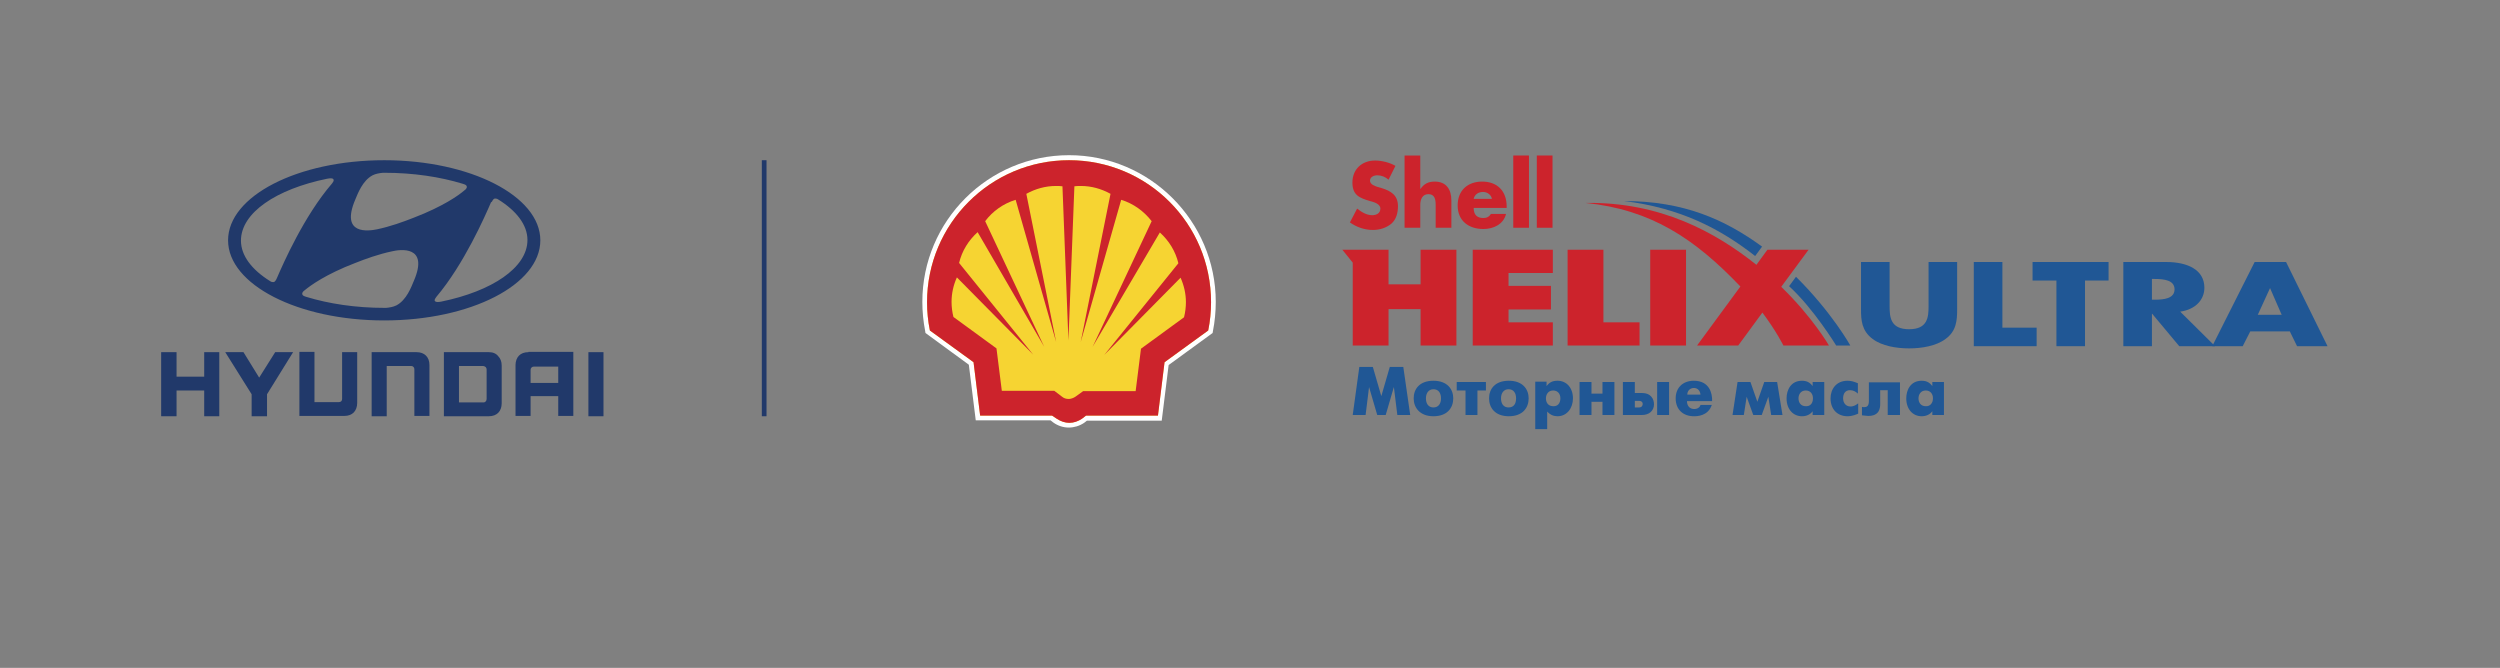 <?xml version="1.0" encoding="utf-8"?>
<!-- Generator: Adobe Illustrator 22.0.0, SVG Export Plug-In . SVG Version: 6.00 Build 0)  -->
<svg version="1.1" xmlns="http://www.w3.org/2000/svg" xmlns:xlink="http://www.w3.org/1999/xlink" x="0px" y="0px"
	 viewBox="0 0 795.8 212.6" style="enable-background:new 0 0 795.8 212.6;" xml:space="preserve">
<rect x="0" y="0" width="795.8" height="212.6" fill="#808080" stroke="none"/>
<style type="text/css">
	.st0{fill:#21396A;}
	.st1{fill:#FFFFFF;}
	.st2{fill:#F6D432;}
	.st3{fill-rule:evenodd;clip-rule:evenodd;fill:#CC232C;}
	.st4{fill:#CC232C;}
	.st5{fill:#205795;}
</style>
<g id="Artwork">
	<g>
		<g>
			<g>
				<g>
					<g>
						<path class="st0" d="M122.3,102c27.5,0,49.7-11.4,49.7-25.5c0-14.1-22.3-25.5-49.7-25.5c-27.5,0-49.7,11.4-49.7,25.5
							C72.6,90.6,94.9,102,122.3,102z M131.7,89.5c-0.8,1.9-2.3,6-5.5,7.7c-1,0.5-2.2,0.7-3.3,0.8c-0.2,0-0.4,0-0.5,0
							c-9.2,0-17.7-1.3-24.9-3.5c-0.1,0-0.2-0.1-0.3-0.1c-0.7-0.2-1-0.5-1-0.9c0-0.3,0.2-0.6,0.4-0.8c0.1-0.1,0.3-0.2,0.5-0.4
							c1.7-1.4,6.6-5,16-8.6c3.3-1.3,7.4-2.8,11.7-3.7C127.3,79.4,136.7,78,131.7,89.5z M156.8,63.8c0.2-0.3,0.4-0.6,0.8-0.6
							c0.2,0,0.6,0,1,0.3c5.8,3.6,9.3,8.1,9.3,12.9c0,8.8-11.3,16.3-27.4,19.6c-1,0.2-1.7,0.2-2-0.1c-0.2-0.2-0.2-0.4,0-0.8
							c0.1-0.2,0.2-0.3,0.4-0.6c8.8-10.4,15.5-25.7,17.4-30.1C156.6,64.3,156.7,64,156.8,63.8z M113.1,63.5c0.8-1.9,2.3-6,5.5-7.7
							c1-0.5,2.2-0.7,3.3-0.8c0.2,0,0.4,0,0.5,0c9.2,0,17.7,1.3,24.9,3.5c0.1,0,0.2,0.1,0.3,0.1c0.7,0.2,1,0.5,1,0.9
							c0,0.3-0.2,0.6-0.4,0.8c-0.1,0.1-0.3,0.2-0.5,0.4c-1.6,1.4-6.6,5-16,8.6c-3.3,1.3-7.4,2.8-11.7,3.7
							C117.5,73.5,108.2,75,113.1,63.5z M104.1,56.9c1-0.2,1.7-0.2,2,0.1c0.1,0.2,0.2,0.4,0,0.8c-0.1,0.2-0.2,0.3-0.4,0.6
							C96.8,68.7,90.1,84,88.2,88.4c-0.1,0.3-0.3,0.6-0.4,0.8c-0.2,0.3-0.4,0.6-0.8,0.6c-0.2,0-0.6,0-1-0.3
							c-5.8-3.6-9.3-8.1-9.3-12.9C76.7,67.7,88,60.2,104.1,56.9z"/>
					</g>
				</g>
			</g>
		</g>
		<g>
			<polygon class="st0" points="65,112.1 65,119.9 56.2,119.9 56.2,112.1 51.3,112.1 51.3,132.5 56.2,132.5 56.2,124.3 65,124.3 
				65,132.5 69.8,132.5 69.8,112.1 69.6,112.1 			"/>
			<polygon class="st0" points="87.6,112.1 82.5,120.2 77.5,112.1 71.7,112.1 80.1,125.5 80.1,132.5 85,132.5 85,125.5 93.3,112.1 
				92.9,112.1 			"/>
			<path class="st0" d="M108.9,112.1v14.9c0,0.6-0.4,1-1,1h-7.8v-16h-4.8v20.4h14.3c1.3,0,2.3-0.4,3-1.1c0.7-0.7,1.1-1.8,1.1-3
				v-16.2h-0.2H108.9z"/>
			<path class="st0" d="M132.6,112.1h-14.3v20.4h4.8v-16h7.8c0.6,0,1,0.5,1,1v14.9h4.8v-16.2c0-1.3-0.4-2.3-1.1-3
				C134.9,112.5,133.9,112.1,132.6,112.1z"/>
			<path class="st0" d="M155.6,112.1h-14.3v20.4h14.3c1.3,0,2.3-0.4,3-1.1c0.7-0.7,1.1-1.8,1.1-3v-12c0-1.3-0.4-2.3-1.1-3
				C157.9,112.5,156.9,112.1,155.6,112.1z M154.9,117.6v9.4c0,0.6-0.4,1.1-1,1.1h-7.8v-11.6h7.7C154.5,116.6,154.9,117,154.9,117.6z
				"/>
			<path class="st0" d="M168.2,112.1c-1.3,0-2.3,0.4-3,1.1c-0.7,0.7-1.1,1.8-1.1,3v16.2h4.8v-6.3h8.8v6.3h4.8v-20.4H168.2z
				 M177.7,116.6v5.3h-8.8v-4.2c0-0.5,0.4-1,1-1H177.7z"/>
			<rect x="187.3" y="112.1" class="st0" width="4.8" height="20.4"/>
		</g>
	</g>
	<rect x="242.5" y="51" class="st0" width="1.5" height="81.5"/>
	<g>
		<g>
			<path class="st1" d="M340.2,136.1c-1.8,0-3.5-0.6-4.9-1.6l-0.9-0.7h-23.8l-2.2-17.7l-13.8-10.1l-0.1-0.6
				c-0.6-3.1-0.9-6.2-0.9-9.3c0-25.8,21-46.7,46.7-46.7s46.7,21,46.7,46.7c0,3.1-0.3,6.3-0.9,9.3l-0.1,0.6L372,116.2l-2.2,17.7H346
				l-0.9,0.7C343.6,135.6,341.9,136.1,340.2,136.1z"/>
			<path class="st2" d="M334.9,132.3H312l-2.1-17l-13.9-10.1c-0.6-3-0.9-6-0.9-9c0-24.9,20.2-45.2,45.2-45.2s45.2,20.2,45.2,45.2
				c0,3-0.3,6.1-0.9,9l-13.9,10.1l-2.1,17h-22.9l-1.3,1c-1.2,0.8-2.6,1.3-4,1.3c-1.4,0-2.8-0.5-4-1.3L334.9,132.3z"/>
			<path class="st3" d="M334.9,132.3H312l-2.1-17l-13.9-10.1c-0.6-3-0.9-6-0.9-9c0-24.9,20.2-45.2,45.2-45.2s45.2,20.2,45.2,45.2
				c0,3-0.3,6.1-0.9,9l-13.9,10.1l-2.1,17h-22.9l-1.3,1c-1.2,0.8-2.6,1.3-4,1.3c-1.4,0-2.8-0.5-4-1.3L334.9,132.3z M335.6,124.4
				h-16.7l-1.7-13.5l-13.7-10c-0.4-1.6-0.6-3.2-0.6-4.8c0-2.7,0.6-5.4,1.7-7.8l24.3,24.6l-23.6-29.2c0.9-3.8,3-7.2,5.9-9.8
				l21.2,36.5l-18.8-40c2.4-3.2,5.8-5.6,9.7-6.8l12.9,45.3l-9.5-47.2c2.9-1.6,6.1-2.5,9.4-2.5c0.7,0,1.4,0,2.1,0.1l1.9,49.1
				l1.9-49.1c0.7-0.1,1.4-0.1,2.1-0.1c3.3,0,6.5,0.9,9.4,2.5l-9.5,47.2l12.9-45.3c3.9,1.2,7.2,3.6,9.7,6.8l-18.8,40L369.2,74
				c2.9,2.6,5,6,5.9,9.8l-23.6,29.2l24.3-24.6c1.1,2.5,1.7,5.1,1.7,7.8c0,1.6-0.2,3.2-0.6,4.8l-13.7,10l-1.7,13.5h-16.7l-2.5,1.8
				c-0.6,0.4-1.4,0.7-2.1,0.7c-0.8,0-1.5-0.2-2.1-0.7L335.6,124.4z"/>
		</g>
	</g>
</g>
<g id="Layer_2">
	<g>
		<path class="st4" d="M582.2,110c0,0-5.1-8.9-15.2-18.7l8.7-11.8h-13.1l-3.5,4.8c-13-10.4-30.7-20.1-54.4-19.7
			c20.9,2.1,34.8,11.4,49.3,26.6L540.2,110h13.1l7.7-10.5c4.5,6,6.7,10.5,6.7,10.5H582.2z"/>
		<path class="st5" d="M569.5,91.1c7.8,7.1,15,18.9,15,18.9h4.5c0,0-5.8-10.5-17.3-21.9L569.5,91.1z"/>
		<path class="st5" d="M560.9,78.5C549.1,69.9,536,64,517,64c17.9,2.2,30.6,8.8,41.7,17.5L560.9,78.5z"/>
		<g>
			<g>
				<path class="st4" d="M444.2,52.8c-1.9-1.1-4.4-1.7-6.5-1.7c-4.2,0-7.2,2.8-7.2,7c0,4,2.2,4.9,5.6,5.9c1.2,0.3,3.3,0.9,3.3,2.4
					c0,1.5-1.3,2.1-2.6,2.1c-1.8,0-3.4-1-4.8-2.1l-2.3,4.4c2.1,1.5,4.7,2.4,7.3,2.4c2.1,0,4.2-0.6,5.9-2c1.6-1.4,2.1-3.5,2.1-5.6
					c0-3.4-2.2-4.8-5.1-5.7l-1.4-0.4c-0.9-0.3-2.4-0.8-2.4-2c0-1.2,1.3-1.7,2.3-1.7c1.3,0,2.6,0.5,3.6,1.4L444.2,52.8"/>
				<path class="st4" d="M447.1,49.5v23h5v-7.3c0-1.6,0.6-3.4,2.6-3.4c2,0,2.3,1.7,2.3,3.4v7.3h5v-8.7c0-3.6-1.7-6-5.3-6
					c-2,0-3.4,0.7-4.5,2.3h-0.1V49.5H447.1"/>
				<path class="st4" d="M479.6,65.7c0-4.8-2.9-7.9-7.8-7.9c-4.6,0-7.8,2.8-7.8,7.6c0,4.9,3.5,7.5,8.2,7.5c3.2,0,6.4-1.5,7.2-4.8
					h-4.8c-0.6,0.9-1.3,1.3-2.4,1.3c-2.1,0-3.1-1.1-3.1-3.2h10.5V65.7 M469.1,63.3c0.3-1.4,1.5-2.2,3-2.2c1.3,0,2.6,0.9,2.8,2.2
					H469.1z"/>
				<rect x="481.7" y="49.5" class="st4" width="5" height="23"/>
				<rect x="489.2" y="49.5" class="st4" width="5" height="23"/>
			</g>
			<g>
				<g>
					<g>
						<g>
							<g>
								<path class="st4" d="M452.2,90.5H442v-11h-14.7l3.3,4.1V110H442V98.4h10.2V110h11.4V79.5h-11.4V90.5z M478.8,79.5h-10V110
									h10h1.4h14.1v-7.4h-14.1v-4.1h13.5V91h-13.5v-4.1h14.1v-7.4h-14.1H478.8z M510.4,79.5H499V110h7.7h3.7h11.5v-7.4h-11.5V79.5
									z M525.3,79.5V110h11.4V79.5H525.3z"/>
							</g>
						</g>
					</g>
				</g>
			</g>
		</g>
		<g>
			<path class="st5" d="M623,83.4v15.1c0,3.4-0.2,6.9-3.7,9.4c-2.9,2.2-7.5,3-11.6,3s-8.7-0.8-11.6-3c-3.5-2.6-3.7-6-3.7-9.4V83.4
				h9.1v14.1c0,3.5,0.3,7.3,6.2,7.3c5.9,0,6.2-3.8,6.2-7.3V83.4H623z"/>
			<path class="st5" d="M637.4,104.3h10.9v5.9h-20V83.4h9.1V104.3z"/>
			<path class="st5" d="M663.7,110.2h-9.1V89.3H647v-5.9h24.2v5.9h-7.5V110.2z"/>
			<path class="st5" d="M705.1,110.2h-11.4l-8.6-10.3H685v10.3h-9.1V83.4h13.6c6.9,0,12.2,2.5,12.2,8.2c0,3.7-2.7,6.9-7.7,7.6
				L705.1,110.2z M685,95.4h0.9c3,0,6.3-0.4,6.3-3.3c0-2.9-3.3-3.3-6.3-3.3H685V95.4z"/>
			<path class="st5" d="M716.3,105.5l-2.4,4.7h-9.7l13.5-26.8h10l13.2,26.8h-9.7l-2.3-4.7H716.3z M722.6,91.7L722.6,91.7l-3.9,8.5
				h7.6L722.6,91.7z"/>
		</g>
		<g>
			<path class="st5" d="M432.7,116.8h4.3l2.7,9.3l2.7-9.3h4.3l2.2,15.3h-4.1l-1.1-8.9l-2.6,8.9h-2.7l-2.6-8.9l-1.1,8.9h-4.1
				L432.7,116.8z"/>
			<path class="st5" d="M450,126.8c0-3,1.9-5.6,6.3-5.6c4.4,0,6.3,2.7,6.3,5.6c0,3-1.9,5.7-6.3,5.7C452,132.5,450,129.8,450,126.8z
				 M458.7,126.8c0-1.7-0.8-2.9-2.4-2.9c-1.5,0-2.4,1.2-2.4,2.9c0,1.7,0.8,2.9,2.4,2.9C457.8,129.7,458.7,128.6,458.7,126.8z"/>
			<path class="st5" d="M466.4,124.3h-2.7v-2.7h9.3v2.7h-2.7v7.8h-3.8V124.3z"/>
			<path class="st5" d="M474,126.8c0-3,1.9-5.6,6.3-5.6c4.4,0,6.3,2.7,6.3,5.6c0,3-1.9,5.7-6.3,5.7C475.9,132.5,474,129.8,474,126.8
				z M482.6,126.8c0-1.7-0.8-2.9-2.4-2.9c-1.5,0-2.4,1.2-2.4,2.9c0,1.7,0.8,2.9,2.4,2.9C481.8,129.7,482.6,128.6,482.6,126.8z"/>
			<path class="st5" d="M492.3,121.6v1.3c0.9-1.2,1.9-1.7,3.5-1.7c2.9,0,4.9,2.3,4.9,5.6c0,3.1-1.9,5.7-4.9,5.7
				c-1.2,0-2.3-0.4-3.3-1.5v5.6h-3.8v-15.1H492.3z M496.7,126.8c0-1.5-0.9-2.5-2.3-2.5c-1.6,0-2.3,1.3-2.3,2.5
				c0,1.3,0.7,2.5,2.3,2.5C495.8,129.4,496.7,128.4,496.7,126.8z"/>
			<path class="st5" d="M502.8,121.6h3.8v3.7h3.5v-3.7h3.8v10.5h-3.8v-4.2h-3.5v4.2h-3.8V121.6z"/>
			<path class="st5" d="M522.7,125.1c2.8,0,3.8,1.9,3.8,3.6c0,2.1-1.6,3.4-3.8,3.4h-6.1v-10.5h3.8v3.5H522.7z M521.7,129.7
				c1,0,1.2-0.7,1.2-1.1c0-0.7-0.5-1-1.2-1h-1.3v2.1H521.7z M527.5,121.6h3.8v10.5h-3.8V121.6z"/>
			<path class="st5" d="M544.9,128.9c-1.2,3.6-4.8,3.6-5.7,3.6c-3.3,0-5.8-2-5.8-5.7c0-3.3,2.2-5.6,5.8-5.6c5,0,5.9,4.1,5.8,6.5h-8
				c0,1.3,0.7,2.5,2.3,2.5c1,0,1.8-0.5,2-1.3H544.9z M541.3,125.6c-0.1-1.1-0.8-2.1-2.1-2.1c-1.3,0-2.1,1-2.1,2.1H541.3z"/>
			<path class="st5" d="M553.1,121.6h4.1l2.2,6.3l2.2-6.3h4.1l1.7,10.5h-3.6l-0.9-5.8l-2.1,5.8h-2.7l-2.1-5.8l-0.9,5.8h-3.6
				L553.1,121.6z"/>
			<path class="st5" d="M577,121.6h3.7v10.5H577v-1.2c-0.7,1-1.9,1.6-3.4,1.6c-2.7,0-4.9-2.1-4.9-5.7c0-2.7,1.4-5.6,4.9-5.6
				c1.5,0,2.5,0.5,3.4,1.7V121.6z M577.1,126.8c0-1.5-0.9-2.5-2.3-2.5c-1.6,0-2.3,1.3-2.3,2.5c0,1.3,0.7,2.5,2.3,2.5
				C576.2,129.4,577.1,128.4,577.1,126.8z"/>
			<path class="st5" d="M591.4,131.7c-0.2,0.1-1.6,0.8-3.3,0.8c-3.1,0-5.4-2.1-5.4-5.7c0-2.9,1.8-5.6,5.4-5.6c1.2,0,2.1,0.3,3.3,0.8
				v3.3c-0.7-0.7-1.6-1.1-2.5-1.1c-1.5,0-2.2,1.1-2.2,2.6c0,1.5,0.9,2.6,2.4,2.6c0.6,0,1.4-0.2,2.4-1V131.7z"/>
			<path class="st5" d="M604.7,132.1h-3.8v-7.9h-2.4v4.4c0,1.3-0.2,3.8-3.8,3.8c-0.6,0-1.6-0.2-2-0.2v-2.7c0.2,0.1,0.4,0.1,0.7,0.1
				c0.7,0,1.5-0.2,1.5-1.9v-6h9.9V132.1z"/>
			<path class="st5" d="M615.1,121.6h3.7v10.5h-3.7v-1.2c-0.7,1-1.9,1.6-3.4,1.6c-2.7,0-4.9-2.1-4.9-5.7c0-2.7,1.4-5.6,4.9-5.6
				c1.5,0,2.5,0.5,3.4,1.7V121.6z M615.3,126.8c0-1.5-0.9-2.5-2.3-2.5c-1.6,0-2.3,1.3-2.3,2.5c0,1.3,0.7,2.5,2.3,2.5
				C614.3,129.4,615.3,128.4,615.3,126.8z"/>
		</g>
	</g>
</g>
</svg>
